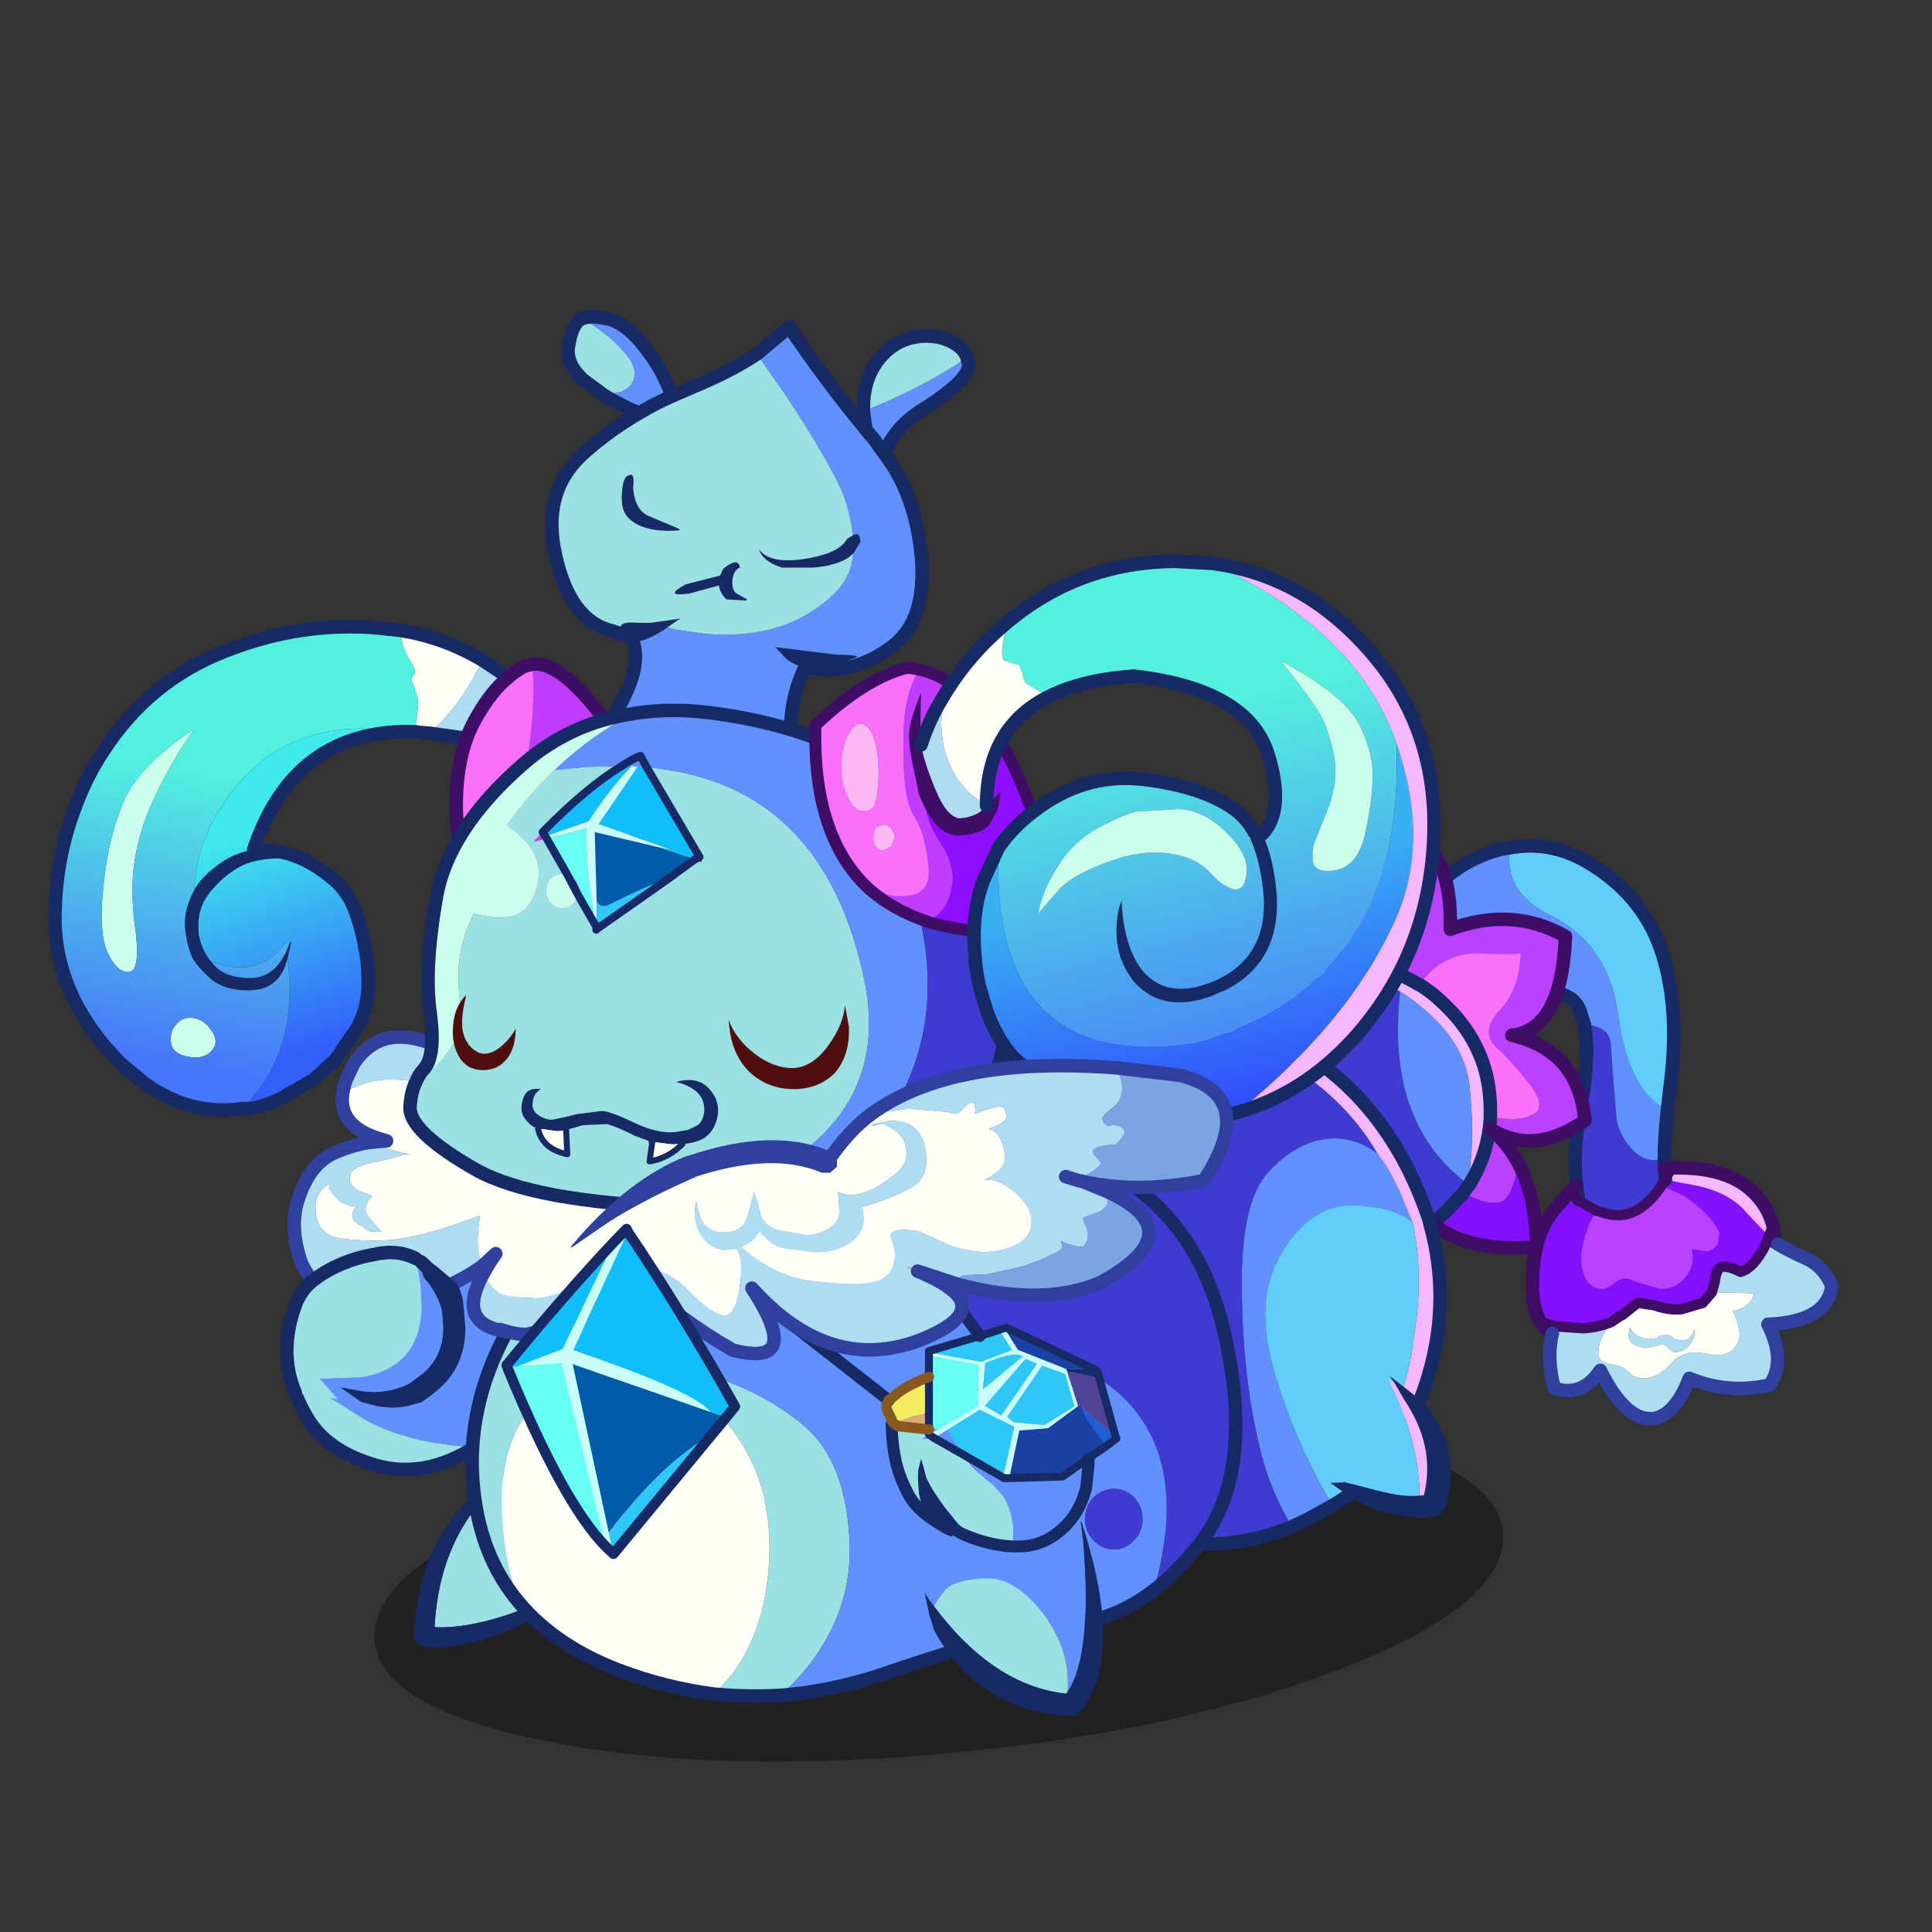 <svg xmlns:ffdec="https://www.free-decompiler.com/flash" xmlns:xlink="http://www.w3.org/1999/xlink" ffdec:objectType="frame" height="90" width="90" xmlns="http://www.w3.org/2000/svg"><rect width="100%" height="100%" fill="#333333" stroke="none"/><use ffdec:characterId="37" height="70.7" transform="translate(1.05 14.4)" width="89.75" xlink:href="#a"/><defs><g id="a" transform="translate(-1.05 -14.4)"><use ffdec:characterId="1" height="35.35" transform="matrix(.49 -.043 0 .441 17.445 68.428)" width="107.3" xlink:href="#b"/><use ffdec:characterId="3" height="24.45" transform="translate(19.3 67.7) scale(.37)" width="23.9" xlink:href="#c"/><use ffdec:characterId="5" height="38.35" transform="translate(13.181 54.578) scale(.37)" width="44.75" xlink:href="#d"/><use ffdec:characterId="7" height="73.85" transform="translate(64.985 39.085) scale(.37)" width="55.85" xlink:href="#e"/><use ffdec:characterId="9" height="54.25" transform="translate(55.885 38.385) scale(.37)" width="49.35" xlink:href="#f"/><use ffdec:characterId="11" height="68.9" transform="translate(43.935 46.735) scale(.37)" width="63.45" xlink:href="#g"/><use ffdec:characterId="13" height="17.9" transform="translate(61.95 64.1) scale(.37)" width="15.2" xlink:href="#h"/><use ffdec:characterId="15" height="73.35" transform="translate(21.685 52.185) scale(.37)" width="97.85" xlink:href="#i"/><use ffdec:characterId="17" height="24.4" transform="translate(43 70.9) scale(.37)" width="22.7" xlink:href="#j"/><use ffdec:characterId="19" height="38.95" transform="translate(13.385 47.985) scale(.37)" width="51.6" xlink:href="#k"/><use ffdec:characterId="21" height="46" transform="translate(33.376 55.298) scale(.37)" width="50.85" xlink:href="#l"/><use ffdec:characterId="23" height="62.55" transform="translate(2.235 28.885) scale(.37)" width="75.3" xlink:href="#m"/><use ffdec:characterId="25" height="59.55" transform="translate(25.385 14.435) scale(.37)" width="54.2" xlink:href="#n"/><use ffdec:characterId="27" height="69.65" transform="translate(18.785 30.822) scale(.37)" width="81.1" xlink:href="#o"/><use ffdec:characterId="29" height="72.05" transform="translate(42.35 25.835) scale(.37)" width="66.95" xlink:href="#p"/><use ffdec:characterId="30" height="21.3" transform="translate(21.1 46.351) scale(.37)" width="49.85" xlink:href="#q"/><use ffdec:characterId="32" height="37.95" transform="translate(22.985 49.335) scale(.37)" width="93.2" xlink:href="#r"/><use ffdec:characterId="34" height="42.2" transform="translate(23.36 57.01) scale(.37)" width="30.05" xlink:href="#s"/><use ffdec:characterId="36" height="20.35" transform="translate(13.04 58.035) scale(.37)" width="23.35" xlink:href="#t"/></g><g id="y" fill-rule="evenodd"><path d="m14.75.75 8 14.6q-12.6 6.9-20.2 6.55Q3.3 7.65 14.75.75" fill="#9be0e2"/><path d="m22.75 15.35.95-.1.2.1Q9.45 25.5 1.1 24.3l-.8-.45q-.3-.35-.3-.8Q.35 7.05 15.35 0l-.55.75h-.05Q3.3 7.65 2.55 21.9q7.6.35 20.2-6.55" fill="#182a65"/></g><g id="z"><path d="m43.85 31.55-1.6 1.4Q32.2 41.8 24.1 45.85q-8.7-.5-14.1-3.65l-4.2-2.65q-1 .1-4.95-5.1l-.25 1H.5L.4 35H.35l-.2-.05L.1 35v-.05h.05l.4-.15.05-.05H.55l-.2.1.5-.4L34.25 12l9.6 19.55" fill="#6091ff" fill-rule="evenodd" transform="translate(.05 -11.15)"/><path d="M24.1 45.85q-6.4 4.05-12.55 2.25-6.2-1.8-8.65-6.15Q.4 37.6.85 34.45q3.95 5.2 4.95 5.1L10 42.2q5.4 3.15 14.1 3.65" fill="#9be0e2" fill-rule="evenodd" transform="translate(.05 -11.15)"/><path d="m43.9 20.4-1.6 1.4q-10.05 8.85-18.15 12.9-6.4 4.05-12.55 2.25-6.2-1.8-8.65-6.15Q.45 26.45.9 23.3L34.3.85" fill="none" stroke="#182a65" stroke-linecap="round" stroke-linejoin="round" stroke-width="1.7"/></g><g id="A"><path d="M32.7 42.8q-3.3 4.95-7.6 3.3l-.45-.1q-1.15-.55-2.4-1.45L22 42.8q-.5-4.25.45-9.3 1.3-7.2.55-11 3 .2 3.3 2.25l.35 4.8.4 4.8q.35 2.25 2.15 4.05 1.5 1.6 3.85 1l.05 1.25.1 1.3v.1q-.85-.15-.15.15l-.35.6" fill="#3f3ad0" fill-rule="evenodd" transform="translate(.85 .85)"/><path d="M13.65.25q-.9 5.55 5.05 8.5 7.35 3.6 8.55 12.5 1.15 8.9 5.55 11.7l.65.3q-.4 3.65-.4 6.15-2.35.6-3.85-1-1.8-1.8-2.15-4.05l-.4-4.8-.35-4.8Q26 22.7 23 22.5l-.65-2q-1.8-3.55-9.2-.9-3.4 1.1-6.05 3.9L0 10.65Q4.05 3.8 9.95 1.3q1.8-.8 3.7-1.05" fill="#6091ff" fill-rule="evenodd" transform="translate(.85 .85)"/><path d="m33.45 33.25-.65-.3q-4.4-2.8-5.55-11.7-1.2-8.9-8.55-12.5-5.95-2.95-5.05-8.5 5.4-1 10.45 2.25 6.6 4.2 8.75 11.25 2.15 6.95 1 16.05l-.4 3.45" fill="#61cdfa" fill-rule="evenodd" transform="translate(.85 .85)"/><path d="M24.65 46q-.8.85-1.3 2.25v.15q-.75 1.75-.75 3.65 0 1.5.65 2.6.75 1.15 2 1.15.6 0 1.4-.65.85-.7 1.6-.7l2.05.7 2.25.65q2.05 0 3.2-1.5 1.25-1.55.75-3.5l1.5.2q.9.3 1.8-.85l.2-1.4q-.95-2.3-4.5-4.7l-2.8-1.25.35-.6.15-.15 3.45.65q4.6.85 6.8 3.55l2.75 2.9-.4 1.1q-1.45 2.9-3.15 3.4-1.1-.6-2-.65-1-.2-1.25 1.9l-.35 1.3-1.15 1.35-2.7.8q-1.6.15-3.4-.5l-2.1-.3-1.95 1.55q-.6-.6-1.35.85-1.55.65-3.45.8l-3.65-.25-.85-.25-.9-.4h-.15q-.95-1.75-.95-4.3 0-4.65 1.25-7.3.9-2.05 3.5-4.65l1.05.95q1.25.9 2.4 1.45" fill="#8111ff" fill-rule="evenodd" transform="translate(.85 .85)"/><path d="m32.7 42.8 2.8 1.25q3.55 2.4 4.5 4.7l-.2 1.4q-.9 1.15-1.8.85l-1.5-.2q.5 1.95-.75 3.5-1.15 1.5-3.2 1.5l-2.25-.65-2.05-.7q-.75 0-1.6.7-.8.65-1.4.65-1.25 0-2-1.15-.65-1.1-.65-2.6 0-1.9.75-3.65v-.15q.5-1.4 1.3-2.25l.45.1q4.3 1.65 7.6-3.3" fill="#ba41ff" fill-rule="evenodd" transform="translate(.85 .85)"/><path d="m46.2 49.15-2.75-2.9q-2.2-2.7-6.8-3.55l-3.45-.65v-.1l.75-1.4h.9q6.2 0 9.35 3 1.9 1.8 2.55 4.3l-.15.4-.4.9" fill="#f6b7ff" fill-rule="evenodd" transform="translate(.85 .85)"/><path d="M17.45 59.85h.1l.9.4.85.25 3.65.25q1.9-.15 3.45-.8l-.9 1.4q-.75 1.15-.75 2.65 0 .8 1.1 1.15l1.7.4q.5.2 1.25.9.5.6 1.65.6 1.75 0 3.4-1.8 1.6-1.9 4.25-1.35 2.55.6 3.6-.5 1.1-1.05.75-2.55-.3-1.5-.8-2.25 2.3-.5 2.7-2.25l-5.3-.15.35-1.3q.25-2.1 1.25-1.9.9.05 2 .65 1.7-.5 3.15-3.4l.4-1.1.8.75.35.25Q48.75 51 51 52q2.15 1 3.15 3.45-.65 4.5-8.05 4.8 2.35 4.65.2 7.65-5.3 1.15-10.1-.85-1.75 4.55-4.4 5.05-3.55.5-6.8-6.05-2.3 3.4-5.8 2.25-1-3.8-.25-6.9-.8-.4-1.5-1.45v-.1M29.4 62.9q-.85-.5-.85-1.25l.15-1.05q.75 1.5 2.75 1.5.65 0 1-.45l1.1-.05q.3 0 .55.3.25.35 1.35.35 1.05 0 1.4-1.5v.65q0 .75-.65 1.5-.75.85-1.7.85-.5 0-.9-.5l-.65-.5-2.25.5-1.3-.35" fill="#aedcf1" fill-rule="evenodd" transform="translate(.85 .85)"/><path d="m27.75 59.1 1.95-1.55 2.1.3q1.8.65 3.4.5l2.7-.8 1.15-1.35 5.3.15q-.4 1.75-2.7 2.25.5.75.8 2.25.35 1.5-.75 2.55-1.05 1.1-3.6.5-2.65-.55-4.25 1.35-1.65 1.8-3.4 1.8-1.15 0-1.65-.6-.75-.7-1.25-.9l-1.7-.4q-1.1-.35-1.1-1.15 0-1.5.75-2.65l.9-1.4 1.1-.75.25-.1m1.65 3.8 1.3.35 2.25-.5.65.5q.4.5.9.5.95 0 1.7-.85.65-.75.65-1.5v-.65q-.35 1.5-1.4 1.5-1.1 0-1.35-.35-.25-.3-.55-.3l-1.1.05q-.35.45-1 .45-2 0-2.75-1.5l-.15 1.05q0 .75.85 1.25" fill="#fdfff7" fill-rule="evenodd" transform="translate(.85 .85)"/><path d="M34.05 42.8v.1m.25-8.8.4-3.45q1.15-9.1-1-16.05-2.15-7.05-8.75-11.25Q19.9.1 14.5 1.1q-1.9.25-3.7 1.05Q4.9 4.65.85 11.5m7.1 12.85q2.65-2.8 6.05-3.9 7.4-2.65 9.2.9l.65 2q.75 3.8-.55 11-.95 5.05-.45 9.3l.25 1.75m10.8-5.15q0-2.5.4-6.15m-.4 6.15.05 1.25.1 1.3" fill="none" stroke="#182a65" stroke-linecap="round" stroke-linejoin="round" stroke-width="1.7"/><path d="M33.55 43.65q-3.3 4.95-7.6 3.3m-.45-.1q-1.15-.55-2.4-1.45l-1.05-.95m-3.8 16.25h.15l.9.4.85.25 3.65.25q1.9-.15 3.45-.8l1.1-.75.25-.1 1.95-1.55 2.1.3q1.8.65 3.4.5l2.7-.8 1.15-1.35.35-1.3q.25-2.1 1.25-1.9.9.05 2 .65 1.7-.5 3.15-3.4l.4-1.1.4-.9.15-.4m-13.55-5.8-.15.15-.35.6m1.25-2.25-.75 1.4v.1" fill="none" stroke="#3e0e66" stroke-linecap="round" stroke-linejoin="round" stroke-width="1.3"/><path d="M22.05 44.45q-2.6 2.6-3.5 4.65-1.25 2.65-1.25 7.3 0 2.55.95 4.3l.05.1q.7 1.05 1.5 1.45M47.6 48.7q-.65-2.5-2.55-4.3-3.15-3-9.35-3h-.9l-.85.1m13.65 7.2.25 2.05m-25.8-6.3.8-.8" fill="none" stroke="#3e0e66" stroke-linecap="round" stroke-linejoin="round" stroke-width="1.7"/><path d="M48.2 51q1.4.85 3.65 1.85 2.15 1 3.15 3.45-.65 4.5-8.05 4.8 2.35 4.65.2 7.65-5.3 1.15-10.1-.85-1.75 4.55-4.4 5.05-3.55.5-6.8-6.05-2.3 3.4-5.8 2.25-1-3.8-.25-6.9" fill="none" stroke="#30409e" stroke-linecap="round" stroke-linejoin="round" stroke-width="1.7"/></g><g id="B"><path d="M16.05 16.65Q16.95 2.9 24.9 0q6.1 2.15 5.8 12.4 7.85-2.9 14.5.9-.45 11.75-6.75 12.45 8.45 1.95 9.2 10.75-5.1 3.55-9.5 2.15-1.25-.35-2.35-1.1 1.6 1.35 2.75 3.1l.35 1.05q.5 1.4-.75 4-1.15 2.3-5.5.05l.2-.9.25-.25v-.05q2.4-3.85 2.65-8.45l1.8.15q2.25.25 3.75-.65 1.45-.9-.5-3.55-2.1-2.75-4.25-4.75t.35-4.65q2.5-2.65 2.65-7.2-1 .2-5.45 0-4.3-.05-7.3 3.9h-.1q-4.35-2.7-10-2.7h-.65" fill="#ba41ff" fill-rule="evenodd" transform="translate(.85 .85)"/><path d="M16.05 16.65h.65q5.65 0 10 2.7h.1q1.75 1.1 3.3 2.65 5.65 5.45 5.65 13.1v1q-.25 4.6-2.65 8.45l-.2-.1q.95-5.3.25-12.1-.65-6.85-8.75-12.1-3.55-1.55-8.45-1.8l-8.3.35q3.85-2 8.4-2.15" fill="#f5b7ff" fill-rule="evenodd" transform="translate(.85 .85)"/><path d="m28.45 49.5-.25.25q-7.3 1.5-14.65-1.6Q-4.9 40.3 1.8 23.6L3.2 22q2.05-2 4.45-3.2l8.3-.35q4.9.25 8.45 1.8-1.85 16.5 8.5 24.2l-.05.4-.5.75L30.1 48l-1.65 1.5-.4-.4.4.4" fill="#3f3ad0" fill-rule="evenodd" transform="translate(.85 .85)"/><path d="M26.8 19.35q3-3.95 7.3-3.9 4.45.2 5.45 0-.15 4.55-2.65 7.2-2.5 2.65-.35 4.65 2.15 2 4.25 4.75 1.95 2.65.5 3.55-1.5.9-3.75.65l-1.8-.15v-1q0-7.65-5.65-13.1-1.55-1.55-3.3-2.65" fill="#f970f9" fill-rule="evenodd" transform="translate(.85 .85)"/><path d="M24.4 20.25q8.1 5.25 8.75 12.1.7 6.8-.25 12.1-10.35-7.7-8.5-24.2" fill="#6091ff" fill-rule="evenodd" transform="translate(.85 .85)"/><path d="M32.65 45.75Q37 48 38.15 45.7q1.25-2.6.75-4l-.35-1.05q3 4.55 3 11.75-8.4.75-13.1-2.9L30.1 48l2.25-2.4.3.15" fill="#8111ff" fill-rule="evenodd" transform="translate(.85 .85)"/><path d="M16.9 17.5h.65q5.65 0 10 2.7m9.05 16.75q-.25 4.6-2.65 8.45m0 .05-.25.25-.5.75-2.25 2.4-1.65 1.5-.25.25q-7.3 1.5-14.65-1.6-18.45-7.85-11.75-24.55l1.4-1.6q2.05-2 4.45-3.2 3.85-2 8.4-2.15m10.75 2.7q1.75 1.1 3.3 2.65 5.65 5.45 5.65 13.1v1" fill="none" stroke="#182a65" stroke-linecap="round" stroke-linejoin="round" stroke-width="1.7"/><path d="M39.4 41.5q-1.15-1.75-2.75-3.1 1.1.75 2.35 1.1 4.4 1.4 9.5-2.15-.75-8.8-9.2-10.75 6.3-.7 6.75-12.45-6.65-3.8-14.5-.9.3-10.25-5.8-12.4-7.95 2.9-8.85 16.65m22.5 24q3 4.55 3 11.75-8.4.75-13.1-2.9l-.4-.4" fill="none" stroke="#3e0e66" stroke-linecap="round" stroke-linejoin="round" stroke-width="1.7"/></g><g id="C"><path d="M43.05 65.05q-2.9-4.85-4.05-10-2.15-8.8-2.25-19.9-.15-11.05 3.4-14.8 3.55-3.8 7.5-4.15 3.25-.3 6.15 1.85l.1.05.4.75-.15-.4.15.25q1 1.25 2.4 4.3l1.55 3.75-.55-.45q-2.65-1.65-6.95-1.7-4.4-.1-7.8 4.2-3.3 4.3-3.25 9.75 0 5.4 3.9 14.75 1.85 4.4 4.55 9.1L45 64.15l-1.95.9" fill="#6091ff" fill-rule="evenodd" transform="translate(.85 .85)"/><path d="M58.25 26.75 56.7 23q-1.4-3.05-2.4-4.3l-.15-.25.15.4-.4-.75-.1-.05Q47.85 7.7 33.1 2.2 29.7 1 25.9 0q4.05-.1 8.2 1l4.05 1.2q12.9 4.9 19.45 17.65 1.65 3.3 2.75 6.65l.15.65q2.5 9.1-.1 18.35-2.45 8.95-8.85 14.5 5.95-10.1 6.9-19.05 1.25-7.75-.2-14.2" fill="#f5b7ff" fill-rule="evenodd" transform="translate(.85 .85)"/><path d="M53.8 18.05q-2.9-2.15-6.15-1.85-3.95.35-7.5 4.15-3.55 3.75-3.4 14.8.1 11.1 2.25 19.9 1.15 5.15 4.05 10-5.65 2.35-11.6 2.15Q-5.05 57.5.8 15.05 5.1 7.1 13.55 2.95 19.6.05 25.9 0q3.8 1 7.2 2.2 14.75 5.5 20.7 15.85" fill="#3f3ad0" fill-rule="evenodd" transform="translate(.85 .85)"/><path d="M48.15 62.4q-2.7-4.7-4.55-9.1-3.9-9.35-3.9-14.75-.05-5.45 3.25-9.75 3.4-4.3 7.8-4.2 4.3.05 6.95 1.7l.55.45q1.45 6.45.2 14.2-.95 8.95-6.9 19.05-1.55 1.35-3.4 2.4" fill="#61cdfa" fill-rule="evenodd" transform="translate(.85 .85)"/><path d="m43.9 65.9 1.95-.9L49 63.25q1.85-1.05 3.4-2.4 6.4-5.55 8.85-14.5 2.6-9.25.1-18.35l-.15-.65Q60.1 24 58.45 20.7 51.9 7.95 39 3.05l-4.05-1.2q-4.15-1.1-8.2-1Q20.45.9 14.4 3.8 5.95 7.95 1.65 15.9-4.2 58.35 32.3 68.05q5.95.2 11.6-2.15z" fill="none" stroke="#182a65" stroke-linecap="round" stroke-linejoin="round" stroke-width="1.7"/></g><g id="D" fill-rule="evenodd"><path d="m8.15.9-.6-.9 4.15 3.25q5.05 5.85 2.85 13.35l-.6.75q-.55.45-2.25.55l-4.2-.55q-2.5-.65-4.75-2l-2.7-1.9 1.55-.05.1-.05h.15L5.9 14.4q3.45.9 5.4.65l.55-.05q1.5-6.15-2.5-12L8.15.9" fill="#182a65"/><path d="m1.7 13.35.05-.1.1.1H1.7" fill="#2dc7fa"/><path d="M7.7 1.15 7.4.4l.75.5L9.35 3q4 5.85 2.5 12l-.55.05q-.1-6.85-3.6-13.9" fill="#f6b7ff"/><path d="M1.75 13.25 7.7 1.15q3.5 7.05 3.6 13.9-1.95.25-5.4-.65l-4.05-1.05-.1-.1" fill="#61cdfa"/></g><g id="E"><path d="M14.95 12.7q1.85.55 3.1 4.55 3.55 11.5 11.15 13.8 7.55 2.25 12.65 6.65Q47 42.1 47.5 52q.5 9.95-6.95 17.9l-1.65 1.65q-4.25.25-8.45-.15L32 69.75q4.9-5.65 5.4-15.35.4-9.85-4.8-16.45-5.15-6.55-12.25-7.8-7.2-1.05-12.15 4.3-5.15 5.3-4.4 15.15.4 5.75 2.15 10.35Q1.55 54.75.4 47.4-2 32.25 9.5 18.25q2.55-3.05 5.45-5.55" fill="#9be0e2" fill-rule="evenodd" transform="translate(.85 .85)"/><path d="M5.95 59.95Q4.2 55.35 3.8 49.6q-.75-9.85 4.4-15.15 4.95-5.35 12.15-4.3 7.1 1.25 12.25 7.8 5.2 6.6 4.8 16.45-.5 9.7-5.4 15.35l-1.55 1.65q-5.9-.75-11.7-2.9-8.15-3.05-12.8-8.55" fill="#fdfff7" fill-rule="evenodd" transform="translate(.85 .85)"/><path d="m38.9 71.55 1.65-1.65Q48 61.95 47.5 52q-.5-9.9-5.65-14.3-5.1-4.4-12.65-6.65-7.6-2.3-11.15-13.8-1.25-4-3.1-4.55 9.85-8.6 24-11.25Q36 28.4 59.4 26q34.7 3 26.45 32.3-4.55 3.5-9.6 4.15-8.4.85-24.85 6.55-6.3 2.05-12.5 2.55m44.45-24.9q-1.1-1.1-2.55-1.1-1.5 0-2.6 1.1-1.05 1.15-1.05 2.7 0 1.6 1.05 2.65 1.1 1.2 2.6 1.2 1.45 0 2.55-1.2 1.05-1.05 1.05-2.65 0-1.55-1.05-2.7" fill="#6091ff" fill-rule="evenodd" transform="translate(.85 .85)"/><path d="M85.85 58.3Q94.1 29 59.4 26 36 28.4 38.95 1.45l1.2-.25Q51.05-.65 60.9.35q7.45.75 14.35 3.05 15.65 5.3 19.5 22.8 3.9 17.35-3.2 26.3-2.75 3.5-5.7 5.8m-2.5-11.65q1.05 1.15 1.05 2.7 0 1.6-1.05 2.65-1.1 1.2-2.55 1.2-1.5 0-2.6-1.2-1.05-1.05-1.05-2.65 0-1.55 1.05-2.7 1.1-1.1 2.6-1.1 1.45 0 2.55 1.1" fill="#3f3ad0" fill-rule="evenodd" transform="translate(.85 .85)"/><path d="M15.8 13.55q-2.9 2.5-5.45 5.55-11.5 14-9.1 29.15Q2.4 55.6 6.8 60.8q4.65 5.5 12.8 8.55 5.8 2.15 11.7 2.9 4.2.4 8.45.15 6.2-.5 12.5-2.55 16.45-5.7 24.85-6.55 5.05-.65 9.6-4.15 2.95-2.3 5.7-5.8 7.1-8.95 3.2-26.3-3.85-17.5-19.5-22.8-6.9-2.3-14.35-3.05Q51.9.2 41 2.05l-1.2.25q-14.15 2.65-24 11.25z" fill="none" stroke="#182a65" stroke-linecap="round" stroke-linejoin="round" stroke-width="1.7"/></g><g id="F" fill-rule="evenodd"><path d="M18.2 21.35q3.15-4.7 1.9-19.3L19.85 0h.1l.65 2.05q4.55 15.4-.85 21.9l-.5.4-.65.05h-.75Q6.7 23.45 1.4 13.65l-.6-1.9-.4-1.9L0 8.1l.2.85.45.65.75 1q7.45 10 16.6 11l.2-.25" fill="#182a65"/><path d="M18.2 21.35q.4-5.2-3-9.7-3.55-4.6-7.05-4.55-3.45.1-4.8 1-.95.65-1.95 2.5l-.75-1q7.1-7.2 19.45-7.55 1.25 14.6-1.9 19.3" fill="#6091ff"/><path d="M1.4 10.6q1-1.85 1.95-2.5 1.35-.9 4.8-1 3.5-.05 7.05 4.55 3.4 4.5 3 9.7l-.2.25q-9.15-1-16.6-11" fill="#9be0e2"/></g><g id="G"><path d="M13.95 14.75q-.5.3-3.7 1Q7 16.4 7 17.65t1.35 1.8l1.5.6q-.85.8-.85 1.7 0 .75 2 2.75H9.5l-1.75-1.15q-.9-.85.1-2-1.75 0-2.8-1.4-.95-1.05-.45-1.5-1.9 1-1.9 2.9 0 2.75 1.85 3.65 1.25.65 6.1.65 4.5 0 12.75-3.15l-.25 2.15q-.15 1.85.5 4.25-3.8 2.75-10.4 4.7Q4.8 36.2.95 28.55q-1.7-4.8-.3-8.45 1.4-4.2 4.55-5.55 2.5-1.05 4.65-1.3l.55.25q.25.35 3.4 1.15l.15.1M23.9 29.7q.6 1.7 1.85 2.5 1.4.9 7.2.6-1.1 2.3-3.75 4.45-9.6 0-5.3-7.55m6.05-21.15-2.25.25q-3.45.05-7.6-1.6-4.2-1.75-7.2-1.8-3.05-.2-5.7 1.15-.7.3-1.1.75.1-.9.5-2l.9-1.9q4.05-6.15 12.75-1.1 5.15 3 9.7 6.25" fill="#aedcf1" fill-rule="evenodd" transform="translate(.85 .85)"/><path d="M23.65 28.9q-.65-2.4-.5-4.25l.25-2.15q-8.25 3.15-12.75 3.15-4.85 0-6.1-.65-1.85-.9-1.85-3.65 0-1.9 1.9-2.9-.5.45.45 1.5 1.05 1.4 2.8 1.4-1 1.15-.1 2L9.5 24.5H11q-2-2-2-2.75 0-.9.85-1.7l-1.5-.6Q7 18.9 7 17.65t3.25-1.9q3.2-.7 3.7-1l.85.15-1-.25q-3.15-.8-3.4-1.15l-.55-.25 1.8-.15-.35-.1q-5.7-1.55-5.2-5.7.4-.45 1.1-.75Q9.85 5.2 12.9 5.4q3 .05 7.2 1.8 4.15 1.65 7.6 1.6l2.25-.25 5.8 4.35q7.95 4.15 14.15 3.5-7.55 2.95-14.05 9-3 3.25-2.9 7.4-5.8.3-7.2-.6-1.25-.8-1.85-2.5.6-1.15 1.5-2.4l-1.75 1.6" fill="#fdfff7" fill-rule="evenodd" transform="translate(.85 .85)"/><path d="m24.5 29.75 1.75-1.6q-.9 1.25-1.5 2.4-4.3 7.55 5.3 7.55m20.7-20.85q-6.2.65-14.15-3.5L30.8 9.4q-4.55-3.25-9.7-6.25-8.7-5.05-12.75 1.1l-.9 1.9q-.4 1.1-.5 2-.5 4.15 5.2 5.7m.35.1-1.8.15q-2.15.25-4.65 1.3-3.15 1.35-4.55 5.55-1.4 3.65.3 8.45 3.85 7.65 12.3 5.05 6.6-1.95 10.4-4.7" fill="none" stroke="#30409e" stroke-linecap="round" stroke-linejoin="round" stroke-width="1.7"/><path d="m12.15 13.85.35.1" fill="none" stroke="red" stroke-linecap="round" stroke-linejoin="round" stroke-width=".05"/></g><g id="H"><path d="m51.4 34.5.1.25-1.25.95q-2.9-3.65-3.05-4.8l4.2 3.6" fill="#215ed2" fill-rule="evenodd" transform="translate(-1.15 -3.1)"/><path d="m48.75 26.05.35.2.25.9-4.05-.85-.1-.25V26l3.55.05" fill="#182b68" fill-rule="evenodd" transform="translate(-1.15 -3.1)"/><path d="M50.25 35.7 48 37.25l-3.3 2.3-6.7.2 1.25-5.9v-.1l3.65-.3 3.8-2.8-.1-.25.6.5q.15 1.15 3.05 4.8M45.2 26h-.15l-.15-.1-5.8-2.3-1.7-2.75.25-.05 11.1 5.25L45.2 26" fill="#1b41a2" fill-rule="evenodd" transform="translate(-1.15 -3.1)"/><path d="m46.6 30.4.1.25-3.8 2.8-3.65.3v.1L38 39.75h-.65l-.15-.1 1.45-6.35-4.35-2.15q-2.05 1.3-4.15 2.55l-1.6 1-.65-.45 1.15-.65 5-2.95.05-5.15-6.2-1.15v-.45l6.55 1.2 3.9-1.5-1.65-2.5.7-.25 1.7 2.75 5.8 2.3.15.1.15.05.1.25 1.3 4.1m-1.55-3.75-2.9-1.05-4.4 6.45.85.65 3.85.35 3.75-2.35-1.15-4.05M39.6 24.5l.25.15-.1-.15q-.85-.85-4.75.75l-.3 3.3 4.9-4.05m-4.65 6.15 2.05 1.2 4.5-6.5-1.45-.6-5.1 5.9" fill="#c9fff8" fill-rule="evenodd" transform="translate(-1.15 -3.1)"/><path d="m49.35 27.15 2.05 7.35-4.2-3.6-.6-.5-1.3-4.1 4.05.85" fill="#514398" fill-rule="evenodd" transform="translate(-1.15 -3.1)"/><path d="m45.05 26.65 1.15 4.05-3.75 2.35-3.85-.35-.85-.65 4.4-6.45 2.9 1.05M36.7 21.1l1.65 2.5-3.9 1.5-6.55-1.2v-.15l6.4-1.9 2.4-.75m-6.55 12.6q2.1-1.25 4.15-2.55l4.35 2.15-1.45 6.35-5.05-2.9-1.85-3-.15-.05m9.6-9.2h-.15l-4.9 4.05.3-3.3q3.9-1.6 4.75-.75m-4.8 6.15 5.1-5.9 1.45.6-4.5 6.5-2.05-1.2" fill="#2dc7fa" fill-rule="evenodd" transform="translate(-1.15 -3.1)"/><path d="M48 37.25V38l-.3 2.9q-.65 2.75-2.4 4.65-2.65 2.8-6.15 2.8h-.65V46.2q-.15-2.5-1.3-4.25l-.95-1.05-.4-.4q-2.5-1.9-3.05-2.85l-.65-.9 5.05 2.9-.25.6 1.05-.5 6.7-.2 3.3-2.3M27.9 23.9l-1.3-.25 1.3.7V27q-2.4.9-3.95 2.05l-1.1.9L1.9 13.55q7.45-12.1 19.25-9.7l13.15 18-6.4 1.9v.15" fill="#6091ff" fill-rule="evenodd" transform="translate(-1.15 -3.1)"/><path d="m27.9 24.35 6.2 1.15-.05 5.15-5 2.95H27.9v-9.25" fill="#65fff4" fill-rule="evenodd" transform="translate(-1.15 -3.1)"/><path d="M27.9 27v4.55q-2.4.4-4.45 1.3-.2-.15-.25-.5l-.5-1q-.35-.65.15-1.4l1.1-.9Q25.5 27.9 27.9 27" fill="#f3ee5f" fill-rule="evenodd" transform="translate(-1.15 -3.1)"/><path d="M38.5 48.35q-3.25-.15-6.55-1.65l-1.05-.65q.15-.25.5-.2l.65.25-2.15-2.65q-2.35-3.2-2.5-4.4l-.5-1.8v.15l-.25.95q-.25.8 0 3.3.35 2.45 2.25 3.45l-.15.1q-2.35-1.5-3.35-3.25-1.3-2.45-1.7-4.45-.45-2.05-.5-4.55l.25-.1.55.35 3.65.4h.25v.65l-.9.6 1.55-.15 3.6 2.05.65.9q.55.95 3.05 2.85l.4.4.95 1.05q1.15 1.75 1.3 4.25v2.15" fill="#9be0e2" fill-rule="evenodd" transform="translate(-1.15 -3.1)"/><path d="M27.9 31.55v2.05h-.25L24 33.2l-.55-.35q2.05-.9 4.45-1.3" fill="#dcad72" fill-rule="evenodd" transform="translate(-1.15 -3.1)"/><path d="m30.9 46.05-.1.05-1.9-1q-1.9-1-2.25-3.45-.25-2.5 0-3.3l.25-.95v-.15l.5 1.8q.15 1.2 2.5 4.4l2.15 2.65-.65-.25q-.35-.05-.5.2m-.95-.1.1.05h.05l.2.1.35.2q-.25.2-.2.45.1.25-1.15-.7-1.05-.85.65-.1" fill="#182a65" fill-rule="evenodd" transform="translate(-1.15 -3.1)"/><path d="m51.4 34.5.1.25-1.25.95L48 37.25l-3.3 2.3-6.7.2h-.65l-.15-.1-5.05-2.9-3.6-2.05-.65-.45v-10.5l6.4-1.9 2.4-.75.7-.25.25-.05 11.1 5.25.35.2.25.9 2.05 7.35" fill="none" stroke="#182a65" stroke-linecap="round" stroke-linejoin="round" transform="translate(-1.15 -3.1)"/><path d="M46.85 34.15v.75l-.3 2.9q-.65 2.75-2.4 4.65-2.65 2.8-6.15 2.8h-.65q-3.25-.15-6.55-1.65l-1.05-.65m-2.15-.85 1.2.75.1.05h.05l.2.1.35.2m3.65-24.45L20 .75M.75 10.45l20.95 16.4m5.9 15.25q-2.35-1.5-3.35-3.25-1.3-2.45-1.7-4.45-.45-2.05-.5-4.55" fill="none" stroke="#182a65" stroke-linecap="round" stroke-linejoin="round" stroke-width="1.5"/><path d="m21.7 26.85 1.1-.9q1.55-1.15 3.95-2.05m-4.45 5.85.55.35 3.65.4h.25m-4.45-.75q-.2-.15-.25-.5l-.5-1q-.35-.65.15-1.4" fill="none" stroke="#89581f" stroke-linecap="round" stroke-linejoin="round" stroke-width="1.3"/></g><g id="I"><path d="M25.05 28.05q.15-.2.4-.25l-.05.3h.15q.05.75 3 1.05-3.35 0-5.3 1.1-1.95 1.05-3.6 3.05-1.65 1.95-1.55 4.5v.35l.05.65q.35 1.9 1.5 3.3l.5.6q1.65 1.65 4.9 1.5 2.95-.25 4.4-4.05l.4-.7-.55 2.35q-.95 3.75-4.4 3.95-3.5.2-5.45-1.6-2-1.8-2.4-3.15-.45-1.35-.6-2.7-.35-2.5 1.1-5.1.6-1.35 2.7-3 2.1-1.7 4.8-2.15" fill="#182a65" fill-rule="evenodd" transform="translate(.85 .85)"/><path d="M60.15 4.7q3-.4 7.55 5.05 5.2 6.35 5.8 12.4.55 6.15-2.9 11.45l-2 2.4q-2.8 2.8-6.4 2.8-4.8 0-8.1-4.45v-.1q2.65-6.15 4.25-11.85l1.2-6.05q1-6.05.6-11.65" fill="#c13cff" fill-rule="evenodd" transform="translate(.85 .85)"/><path d="M54 34.25q-3.45-4.7-3.45-11.85 0-4.7 1.3-8.35.6-1.6 1.45-3 1.7-2.95 3.8-4.7 1-.85 2.05-1.4l1-.25q.4 5.6-.6 11.65l-1.2 6.05q-1.6 5.7-4.25 11.85H54" fill="#f970f9" fill-rule="evenodd" transform="translate(.85 .85)"/><path d="m51.85 14.05-4.6-.65q4.2-4 6.6-9.2l3.25 2.15q-2.1 1.75-3.8 4.7-.85 1.4-1.45 3" fill="#aedcf1" fill-rule="evenodd" transform="translate(.85 .85)"/><path d="M47.25 13.4 46 13.3l-.65-.1.05-.3.35-3.05q0-.85-.4-2L44.9 6.7q0-.45.35-.7.35-.4-.5-1.7-.9-1.45-1.15-3.1l-.1-.75q5.45.85 10.35 3.75-2.4 5.2-6.6 9.2" fill="#fdfff7" fill-rule="evenodd" transform="translate(.85 .85)"/><path d="M17.5 12.9q-3.45 5.1-5.35 9.5-.75 1.65-1.2 3.25Q9.4 30.5 9.9 35.75q0 .75.15 1.5.85 6-.65 6.2-1.5.15-2.65-2.25Q5.5 38.7 6.1 33q.5-5.8 2.4-10.6t9-9.5m-2.15 40.65q-.75-.5-.75-1.65 0-1.2.85-2 .8-.85 2-.65 1.15.15 1.95 1.15.85 1 .85 1.8 0 .85-.85 1.5-.9.65-2.15.5-1.25-.15-1.9-.65" fill="#ccffeb" fill-rule="evenodd" transform="translate(.85 .85)"/><path d="M45.35 13.2h-1.7Q30.9 11.25 23.7 19.1q-1.45 1.55-2.55 3.3-3.4 5.15-3.6 10.8-1.45 2.6-1.1 5.1.15 1.35.6 2.7.4 1.35 2.4 3.15 1.95 1.8 5.45 1.6 3.45-.2 4.4-3.95 1.2 9.1-2.95 15.55l-2.55 3.3q-6.85 1-12.65-3.3l-2.75-2.3Q-.45 46.25.05 35.4q.25-6.95 2.65-13 1.3-3.55 3.45-6.8Q11.9 6.75 21.5 3.05 31-.7 40.75.15l2.75.3.1.75q.25 1.65 1.15 3.1.85 1.3.5 1.7-.35.25-.35.7l.45 1.15q.4 1.15.4 2l-.35 3.05-.05.3m-27.85-.3q-7.1 4.7-9 9.5Q6.6 27.2 6.1 33q-.6 5.7.65 8.2 1.15 2.4 2.65 2.25 1.5-.2.65-6.2-.15-.75-.15-1.5-.5-5.25 1.05-10.1.45-1.6 1.2-3.25 1.9-4.4 5.35-9.5m11.95 27.25q-1.45 3.8-4.4 4.05-3.25.15-4.9-1.5l-.5-.6q6.15 2.4 9.7-2.65l.1.7m-14.1 13.4q.65.5 1.9.65 1.25.15 2.15-.5.85-.65.85-1.5 0-.8-.85-1.8-.8-1-1.95-1.15-1.2-.2-2 .65-.85.8-.85 2 0 1.15.75 1.65" fill="url(#u)" fill-rule="evenodd" transform="translate(.85 .85)"/><path d="M43.65 13.2q-10.75.35-16.05 9.2-1.5 2.5-2.55 5.65-2.7.45-4.8 2.15-2.1 1.65-2.7 3 .2-5.65 3.6-10.8 1.1-1.75 2.55-3.3 7.2-7.85 19.95-5.9m-18.1 14.9q2.95 0 4.95.85 2 .75 4.05 2.4 2.1 1.55 3.1 3.95.95 2.45 1.4 5 .5 2.5.4 5.3-.15 2.8-1.5 5.1l-2.65 3.85L32.6 57l-4.15 2.4q-2.75 1.35-4.65 1.25l2.55-3.3Q30.5 50.9 29.3 41.8l.55-2.35-.4.7-.1-.7q-3.55 5.05-9.7 2.65-1.15-1.4-1.5-3.3l-.05-1q-.1-2.55 1.55-4.5 1.65-2 3.6-3.05 1.95-1.1 5.3-1.1-2.95-.3-3-1.05" fill="url(#v)" fill-rule="evenodd" transform="translate(.85 .85)"/><path d="m52.7 14.9-4.6-.65-1.25-.1-.65-.1h-1.7q-10.75.35-16.05 9.2-1.5 2.5-2.55 5.65m.4-.25-.05.3h.15q2.95 0 4.95.85 2 .75 4.05 2.4 2.1 1.55 3.1 3.95.95 2.45 1.4 5 .5 2.5.4 5.3-.15 2.8-1.5 5.1l-2.65 3.85-2.7 2.45-4.15 2.4q-2.75 1.35-4.65 1.25-6.85 1-12.65-3.3l-2.75-2.3Q.4 47.1.9 36.25q.25-6.95 2.65-13 1.3-3.55 3.45-6.8Q12.75 7.6 22.35 3.9 31.85.15 41.6 1l2.75.3q5.45.85 10.35 3.75l3.25 2.15" fill="none" stroke="#182a65" stroke-linecap="round" stroke-linejoin="round" stroke-width="1.7"/><path d="M61 5.55q3-.4 7.55 5.05 5.2 6.35 5.8 12.4.55 6.15-2.9 11.45l-2 2.4q-2.8 2.8-6.4 2.8-4.8 0-8.1-4.45l-.1-.1q-3.45-4.7-3.45-11.85 0-4.7 1.3-8.35.6-1.6 1.45-3 1.7-2.95 3.8-4.7 1-.85 2.05-1.4l1-.25z" fill="none" stroke="#3e0e66" stroke-linecap="round" stroke-linejoin="round" stroke-width="1.7"/></g><g id="J"><path d="M34.35 44.45q1.15.05 1 .3-.4.45-2.8-.3l-.7-.2q-1.9-.65-2.55-1.4l-1.15-1.25 7.6.95q3.4.05 2.5.4l-1.75.65-4.15.6 2 .25m-24.1-3.5L8.6 40.8q-.4-.5-.3-1l.95.35-.95-.35v-.1l.95.45.35.05-.25-.25q-.9-.8-.55-1.15h.05q.4-.4 1.9-.25h1.75l3.75-.55-.5.3-1.2.85q-2.2 1.5-3.7 1.75l-.6.05m27.65-13.4q.95-.6.95.85L38 29.8l-.65.55q-1.5 1-4.4 1.25H29q-2.4-.75-2.9-2.3 1.3 1.8 5.45 1.25 4.15-.6 5.35-2.15l.35-.5v.05l.65-.4m-21.75-.65q-3.4.3-5.4-.75-2.05-1.1-1.9-3.25l-.05.25q.05-3.05.9-3.15.8-.5.55 1.6.25 2.7 1.85 3.45L16 26.7l.15.2M23 32.25q-.3.6-.25 1.5.1.9.6 1.15l1.25.7-.1.15-2.5-.15q-.8-.75-.95-1.75l-3.65 1q-3.55.5-.5-1.15l4.3-1.1.4-.85q1.9-1.55 2.1-.15-.45.15-.7.65" fill="#182a65" fill-rule="evenodd" transform="translate(.85 .85)"/><path d="M3.9.25q1-.45 2.95 0 2.6.4 5.4 4.3Q14 6.85 15.15 10 12.9 11 11 12.15q-2.55-1.1-4.4-2.25l1.95-.4q1.8-.6 1.9-2.3.05-1.75-3.15-4.55-1.85-1.5-3.4-2.4M25.85 4.7l4.05-3.4q4.2 6.15 8.25 11.2l1.4 1.7-.3-2.3q6.6-2.55 12.4-6.3.35-.25.65-.4l.2.9q0 1.9-5.55 5.45-3.9 2.4-5.05 5.75 3.9 5.05 4.65 12.9.65 7.8-3.4 11.1-4.15 3.3-8.8 3.15l-2-.25 4.15-.6 1.75-.65q.9-.35-2.5-.4l-7.6-.95 1.15 1.25q.65.75 2.55 1.4-2.8 5.75-1.2 13.6l-27.5-1.5q8.85-10.15 7.1-15.4l.6-.05q1.5-.25 3.7-1.75h.1l1.25.3 3.55.5q7.8.6 13-2.65 5.2-3.2 5.45-7.1l.1-.4.85-1.4q0-1.45-.95-.85-.25-2.65-1.2-5.15-1.6-3.95-7.25-12.5l-3.6-5.2M41.9 17.3l-1.5-2.1-.5-.55-.35-.45.35.45.5.55 1.5 2.1" fill="#6091ff" fill-rule="evenodd" transform="translate(.85 .85)"/><path d="M6.6 9.9 3.95 7.95q-2.3-2.15-1.8-4.4Q2.5 1.3 3.4.5q.15-.2.5-.25 1.55.9 3.4 2.4 3.2 2.8 3.15 4.55-.1 1.7-1.9 2.3l-1.95.4m8.55.1 2.65-1.15q4.65-1.9 8.05-4.15l3.6 5.2q5.65 8.55 7.25 12.5.95 2.5 1.2 5.15l-.65.4v-.05l-.35.5q-1.2 1.55-5.35 2.15-4.15.55-5.45-1.25.5 1.55 2.9 2.3h3.95q2.9-.25 4.4-1.25l.65-.55-.1.4q-.25 3.9-5.45 7.1-5.2 3.25-13 2.65l-3.55-.5-1.25-.3h-.1l1.2-.85.5-.3-3.75.55h-1.75q-1.5-.15-1.9.25H8.8q-.35.35.55 1.15l-.1.2-.95-.45v.1l-.75-.25Q2.3 38.25.5 30.1q-1.9-8.2 3.7-13.05 3.1-2.75 6.8-4.9Q12.9 11 15.15 10m24.1 1.9v-.5q0-3.9 2.3-6.45 2.25-2.5 5.65-2.5 2.05 0 3.65 1Q52 4.2 52.3 5.2q-.3.15-.65.4-5.8 3.75-12.4 6.3m-23.1 15-.15-.2-3.9-1.65q-1.6-.75-1.85-3.45.25-2.1-.55-1.6-.85.1-.9 3.15l.05-.25q-.15 2.15 1.9 3.25 2 1.05 5.4.75M23 32.25q.25-.5.7-.65-.2-1.4-2.1.15l-.4.85-4.3 1.1q-3.05 1.65.5 1.15l3.65-1q.15 1 .95 1.75l2.5.15.1-.15-1.25-.7q-.5-.25-.6-1.15-.05-.9.25-1.5" fill="#9be0e2" fill-rule="evenodd" transform="translate(.85 .85)"/><path d="M7.45 10.75 4.8 8.8Q2.5 6.65 3 4.4q.35-2.25 1.25-3.05.15-.2.5-.25 1-.45 2.95 0 2.6.4 5.4 4.3 1.75 2.3 2.9 5.45l2.65-1.15q4.65-1.9 8.05-4.15l4.05-3.4q4.2 6.15 8.25 11.2l1.4 1.7-.3-2.3v-.5q0-3.9 2.3-6.45 2.25-2.5 5.65-2.5 2.05 0 3.65 1 1.15.75 1.45 1.75l.2.9q0 1.9-5.55 5.45-3.9 2.4-5.05 5.75 3.9 5.05 4.65 12.9.65 7.8-3.4 11.1-4.15 3.3-8.8 3.15l-2-.25m-.5.05q-2.8 5.75-1.2 13.6M4 57.2q8.85-10.15 7.1-15.4m-1.95-1.15-.75-.25q-5.25-1.3-7.05-9.45-1.9-8.2 3.7-13.05 3.1-2.75 6.8-4.9-2.55-1.1-4.4-2.25m32.95 4.3.35.45.5.55 1.5 2.1M11.85 13q1.9-1.15 4.15-2.15m-5.55 30.2L10.1 41l-.95-.35" fill="none" stroke="#182a65" stroke-linecap="round" stroke-linejoin="round" stroke-width="1.7"/></g><g id="K"><path d="m28.65 12.5 1.15.05 6.65 11.3-.6.3-5.05-1.65 2.25.5-9.3-3.3 4.9-7.2" fill="#10bffa" fill-rule="evenodd" transform="translate(.85 .75)"/><path d="M26.65 12.4h1.25q-2.9 3.05-5.4 6.95l-5.45 1.9-.35-.55q5.55-5.65 9.95-8.3" fill="#10befd" fill-rule="evenodd" transform="translate(.85 .75)"/><path d="M23.35 32.45 21.2 28.7l.1-.55q0-.9-.7-1.6l-.8-.5-2.6-4.55 5-1.25q-.1 4.8 1.15 12.2" fill="#65fff4" fill-rule="evenodd" transform="translate(.85 .75)"/><path d="m35.85 24.15-3.55 2.6-2 .65q-.9.3-4.95 2.3-1.35.75-1.85-.3l-.25-8.7 7.55 1.8 5.05 1.65" fill="#005baa" fill-rule="evenodd" transform="translate(.85 .75)"/><path d="m27.9 12.4.75.1-4.9 7.2 9.3 3.3-2.25-.5-7.55-1.8.25 8.7v3.55l-.05.05.05-.05v.65l-.05-.6-.1-.55q-1.25-7.4-1.15-12.2l-5 1.25-.15-.25 5.45-1.9q2.5-3.9 5.4-6.95m-4.4 20.35-.15-.3.15.3" fill="#c9fff8" fill-rule="evenodd" transform="translate(.85 .75)"/><path d="m32.3 26.75-8.7 6.1-.1-.1V29.4q.5 1.05 1.85.3 4.05-2 4.95-2.3l2-.65" fill="#2dc7fa" fill-rule="evenodd" transform="translate(.85 .75)"/><path d="M34.1 67.95q-18.45-.65-25.75-4.7-8.45-4.8-8.35-7.9.1-1.9.75-3.2 6.35-4.4 5.65-9.6-1.1-6.3 1.65-11.6 5.6 1.65 7.35-1.8 1.9-3.9-.65-7.05-1-1.15-2.6-2.25 2.75-3.8 6.05-6.95l3.9-.4 4.55-.1q-4.4 2.65-9.95 8.3l-.95 1-.2.25 1.65-.45 2.6 4.55-.6-.05q-.8 0-1.5.55-.55.7-.55 1.6 0 .9.55 1.5.7.65 1.5.65.85 0 1.4-.65l.6-.95 2.15 3.75.1.55.05.6v-.65l.1-.1 8.7-6.1 3.55-2.6.9.35-.3-.65-6.65-11.3Q52.25 14.5 57.3 39.8q3.9 20.65-23.2 28.15" fill="#9be0e2" fill-rule="evenodd" transform="translate(.85 .75)"/><path d="M.75 52.15q.35-.9 1-1.6 1.5-1.65.8-7-.8-5.4.7-14.25Q4.65 20.45 14.4 12q5.9-5.05 13.65-6.2-5.45 2.9-9.85 7.1-3.3 3.15-6.05 6.95 1.6 1.1 2.6 2.25 2.55 3.15.65 7.05-1.75 3.45-7.35 1.8-2.75 5.3-1.65 11.6.7 5.2-5.65 9.6M21.2 28.7l-.6.95q-.55.65-1.4.65-.8 0-1.5-.65-.55-.6-.55-1.5t.55-1.6q.7-.55 1.5-.55l.6.05 1.4 2.65" fill="#ccffeb" fill-rule="evenodd" transform="translate(.85 .75)"/><path d="m49.5 67.65-8.7.4-6.7-.1q27.1-7.5 23.2-28.15-5.05-25.3-27.5-27.25L29 11.1q-1.2.5-2.35 1.3l-4.55.1-3.9.4q4.4-4.2 9.85-7.1 5.05-.85 10.95.05 8.75 1.25 15.7 4.55Q78 46.6 49.5 67.65M30.4 9.9l-.1.1.1.1v-.2" fill="#6091ff" fill-rule="evenodd" transform="translate(.85 .75)"/><path d="M54.7 10.4q4.75 2.25 8.65 5.5 9.35 7.75 11.55 19.25 2.1 11.55-4.05 22.2-4.95 8.55-21.35 10.3Q78 46.6 54.7 10.4" fill="#3f3ad0" fill-rule="evenodd" transform="translate(.85 .75)"/><path d="M29.8 12.55 29 11.1q-1.2.5-2.35 1.3-4.4 2.65-9.95 8.3l.35.55.15.25 2.6 4.55 1.4 2.65 2.15 3.75.15.3.1.1-.1.1-.05.05m12.4-8.85-3.55 2.6-8.7 6.1m12.25-8.7.6-.3-6.65-11.3" fill="none" stroke="#182a65" stroke-linecap="round" stroke-linejoin="round" transform="translate(.85 .75)"/><path d="M55.55 11.15q4.75 2.25 8.65 5.5 9.35 7.75 11.55 19.25 2.1 11.55-4.05 22.2-4.95 8.55-21.35 10.3l-8.7.4-6.7-.1Q16.5 68.05 9.2 64 .75 59.2.85 56.1q.1-1.9.75-3.2.35-.9 1-1.6 1.5-1.65.8-7-.8-5.4.7-14.25 1.4-8.85 11.15-17.3 5.9-5.05 13.65-6.2 5.05-.85 10.95.05 8.75 1.25 15.7 4.55z" fill="none" stroke="#182a65" stroke-linecap="round" stroke-linejoin="round" stroke-width="1.7"/><path d="M69.4 3.05q5.55 4.7 9.65 17.15 2.3 8.95-7 13.05-3.7-.3-6.75-1.2l1.3-1.1q1.35-1.3 1.65-3.65.35-2.4-1.45-5.2-1.85-2.75-1.85-4.9 0-5.85 4.45-14.15" fill="#8e0fff" fill-rule="evenodd" transform="translate(.85 .75)"/><path d="M64.05.25q2.8.55 5.35 2.8-4.45 8.3-4.45 14.15 0 2.15 1.85 4.9 1.8 2.8 1.45 5.2-.3 2.35-1.65 3.65l-1.3 1.1q-4.3-1.45-7.3-4l2.4.6q5.3.8 4.9-3.5-.45-4.4-1.75-6.3-1.35-1.95-1.4-7.35-.2-5.4.65-8.2.35-1.25 1.25-3.05" fill="#c13cff" fill-rule="evenodd" transform="translate(.85 .75)"/><path d="M58.35 8.75q-.6-1.5-1.45-1.65-.9-.15-1.7 1.35-.85 1.45-.85 3.85 0 2.45.85 4.1.8 1.65 1.95 1.65 1.2 0 1.5-1.35.35-1.3.35-3.8-.1-2.65-.65-4.15M58 28.05q-7.35-6.55-6.95-20.8Q57.35 1.3 62.65 0l1.4.25q-.9 1.8-1.25 3.05-.85 2.8-.65 8.2.05 5.4 1.4 7.35 1.3 1.9 1.75 6.3.4 4.3-4.9 3.5l-2.4-.6m3-6.6q0-.7-.45-1.2-.3-.4-.9-.4-.55 0-1 .4-.3.5-.3 1.2 0 .65.3 1.05.45.5 1 .5l.9-.5.45-1.05" fill="#f970f9" fill-rule="evenodd" transform="translate(.85 .75)"/><path d="M58.35 8.75q.55 1.5.65 4.15 0 2.5-.35 3.8-.3 1.35-1.5 1.35-1.15 0-1.95-1.65-.85-1.65-.85-4.1 0-2.4.85-3.85.8-1.5 1.7-1.35.85.15 1.45 1.65M61 21.45l-.45 1.05-.9.5q-.55 0-1-.5-.3-.4-.3-1.05 0-.7.3-1.2.45-.4 1-.4.6 0 .9.4.45.5.45 1.2" fill="#ffb9f2" fill-rule="evenodd" transform="translate(.85 .75)"/><path d="M58.85 28.8Q51.5 22.25 51.9 8 58.2 2.05 63.5.75l1.4.25q2.8.55 5.35 2.8 5.55 4.7 9.65 17.15 2.3 8.95-7 13.05-3.7-.3-6.75-1.2-4.3-1.45-7.3-4z" fill="none" stroke="#3e0e66" stroke-linecap="round" stroke-linejoin="round" stroke-width="1.5"/></g><g id="L"><path d="M43.45 34.1q.35-.2.7 0l.3.25.1.15q1.4 3 1.75 7.7.4 8.45-6.7 11.9h-.1l-1.6.7q-4.2 1.45-7.2 0-1.45-.75-2.65-2.15v-.1q-2.7-3.5-1.65-8.85l.35-1q.25 5.85 2.65 8.85 3.3 3.9 9.45 1.1 6.2-3 5.8-10.35-.35-4.3-1.6-7.15-.15-.3 0-.55l.4-.5" fill="#182a65" fill-rule="evenodd" transform="translate(0 .85)"/><path d="m9.75 30.75.25-.15 1.2-1.25q.05-.3.3-.25l-.25 1.75-.15.5-.9 1.65q-1 1.4-3.9 1.5h-.1q-2.9.1-4.95-5.15L.6 26.3Q-.1 23 0 21.75q.1-1.9 1.5-5.2l-.1 5.1.1 1.45q.4 2.15 1.75 5.5v-.05q1.4 3.55 3.05 3.8 1.65-.1 2.75-.9l.05-.1.65-.6" fill="#3e0e66" fill-rule="evenodd" transform="translate(0 .85)"/><path d="M12.35 7.7q9-7.55 21-7.7l4.75.25q18.2 8.35 23.25 22.6 1.25 30.3-25.15 37.8-26 4-24.95-24.6 1.65-2.4 4.15-4.35 6.45-5.15 14.1-4.25 7.5.9 11.5 3.8 1.5 1.1 2.45 2.85l-.4.5q-.15.25 0 .55 1.25 2.85 1.6 7.15.4 7.35-5.8 10.35-6.15 2.8-9.45-1.1-2.4-3-2.65-8.85l-.35 1q-1.05 5.35 1.65 8.85v.1q1.2 1.4 2.65 2.15 3 1.45 7.2 0l1.6-.7h.1q7.1-3.45 6.7-11.9-.35-4.7-1.75-7.7l-.1-.15q2.9-3 .75-10.05-2.55-8.2-16.9-9.85-6.5.45-10.75 2.6L14.8 15.4q-.4-.35-.55-1.35l-.4-1-1.75-.5q-.4-.15-.4-1.15 0-1.15.65-3.7m3.9 36.65 2.2-2.55q1.65-2.1 6.05-3.75 4.4-1.75 7.95-1.3 3.55.4 5.4 2.4Q39.6 41.1 41 41.3q1.3.15 1.5-2.15.2-2.35-2.6-5.05-2.9-2.85-6.1-2.9l-5.15.3q-1.9.45-4.9 2.1-3.05 1.65-4.95 4.7-2 3-2.55 6.05m37.3-19.6q.45 2.7-.65 6l-1.75 4.4q-.5 1-.3 2.6.15 1.55 2.8 1.15 2.65-.45 3.65-4.15.9-3.75 1.05-7.05.2-3.4-1.65-7.1-1.9-3.8-9.9-8.05 4.7 5.8 5.45 7.7.8 1.85 1.3 4.5" fill="url(#w)" fill-rule="evenodd" transform="translate(0 .85)"/><path d="M41.4 69.35q-2.9.9-6.2 1h-5l-5.05-.65-4.35-1.65q-2.1-.95-4.25-2.5L13.1 62.4q-1.35-1.5-2.15-3.15Q10 57.6 9.2 54.7q-.75-2.4-.9-4.9-.25-2.55 0-5.1.25-2.35 1.05-4.5l1.9-4.15q-1.05 28.6 24.95 24.6 26.4-7.5 25.15-37.8l.6 1.9q3.55 11.9-1.2 21.4-5.7 12.1-19.35 23.2" fill="url(#x)" fill-rule="evenodd" transform="translate(0 .85)"/><path d="M16.25 44.35q.55-3.05 2.55-6.05 1.9-3.05 4.95-4.7 3-1.65 4.9-2.1l5.15-.3q3.2.05 6.1 2.9 2.8 2.7 2.6 5.05-.2 2.3-1.5 2.15-1.4-.2-3.15-2.15-1.85-2-5.4-2.4-3.55-.45-7.95 1.3-4.4 1.65-6.05 3.75l-2.2 2.55m37.3-19.6q-.5-2.65-1.3-4.5-.75-1.9-5.45-7.7 8 4.25 9.9 8.05 1.85 3.7 1.65 7.1-.15 3.3-1.05 7.05-1 3.7-3.65 4.15-2.65.4-2.8-1.15-.2-1.6.3-2.6l1.75-4.4q1.1-3.3.65-6" fill="#ccffeb" fill-rule="evenodd" transform="translate(0 .85)"/><path d="M38.1.25q10.85 1.4 18.85 9.9 9.8 10.3 9.1 24.95-.7 14.55-10.1 25-6.35 6.95-14.55 9.25 13.65-11.1 19.35-23.2 4.75-9.5 1.2-21.4l-.6-1.9Q56.3 8.6 38.1.25" fill="#f6b7ff" fill-rule="evenodd" transform="translate(0 .85)"/><path d="M17.55 17.05q-7.7 3.85-7.8 13.5Q7.8 29.7 6.3 27.7q-2.25-3.15-2.25-7.45l.25-3.2q2.15-3.65 5.25-6.8 1.4-1.4 2.8-2.55-.65 2.55-.65 3.7 0 1 .4 1.15l1.75.5.4 1q.15 1 .55 1.35l2.75 1.65" fill="#fdfff7" fill-rule="evenodd" transform="translate(0 .85)"/><path d="M9.75 30.55v.2l-.65.6-.05.1q-1.1.8-2.75.9-1.65-.25-3.05-3.8v.05Q1.9 25.25 1.5 23.1q1.05-3.25 2.8-6.05l-.25 3.2q0 4.3 2.25 7.45 1.5 2 3.45 2.85" fill="#aedcf1" fill-rule="evenodd" transform="translate(0 .85)"/><path d="M12.35 8.55q9-7.55 21-7.7l4.75.25Q48.95 2.5 56.95 11q9.8 10.3 9.1 24.95-.7 14.55-10.1 25Q49.6 67.9 41.4 70.2q-2.9.9-6.2 1h-5l-5.05-.65-4.35-1.65q-2.1-.95-4.25-2.5l-3.45-3.15q-1.35-1.5-2.15-3.15-.95-1.65-1.75-4.55-.75-2.4-.9-4.9-.25-2.55 0-5.1.25-2.35 1.05-4.5l1.9-4.15q1.65-2.4 4.15-4.35 6.45-5.15 14.1-4.25 7.5.9 11.5 3.8 1.5 1.1 2.45 2.85m1 .25q2.9-3 .75-10.05-2.55-8.2-16.9-9.85-6.5.45-10.75 2.6-7.7 3.85-7.8 13.5v.2M1.5 23.95q1.05-3.25 2.8-6.05 2.15-3.65 5.25-6.8 1.4-1.4 2.8-2.55" fill="none" stroke="#182a65" stroke-linecap="round" stroke-linejoin="round" stroke-width="1.7"/></g><g id="q"><path d="m84.9 89.4-.1-.9q.9 2.25 2.75 3.8 2.4 2.1 5.05 2.25 2.65.1 4.8-2.9 1.9-2.65 2.05-5.05l.5 2.75q.15 3.55-1.75 5.8-2.05 2.05-5.2 2.05-3.15 0-5.45-2.05-2.25-2.1-2.65-5.75m-33.15-4.05-.05.35q-.75 3.05-.25 4.65.55 1.7 2 2.3 1.3.4 2.8-.9 1.05-.9 1.75-2.15v.25q-.1 2.55-1.35 3.8-1.15 1.25-3 1.15-1.8-.1-2.7-1.55-1-1.6-.85-3.75.1-2.25 1.25-3.7l.4-.45" fill="#500e0e" fill-rule="evenodd" transform="translate(-50.1 -85.35)"/><path d="M60.8 102.15q-.15-.3-.5-.15-.85-.55-1.35-1.4-.45-.9 0-2.25.45-1.4 2.2-1.15-.95.6-1 1.65-.2 1.1.9 1.75 1.05.6 1.8.4l1.25-.25 1.6-.4 3.15-.4q1.15.05 4.1 1.5 3 1.4 5.15 1.15l1.55-.25 1.25-.6q.75-.55.85-1.9 0-1.4-.9-2.25-1-.9-2.65-1.3 2.65-.75 4.1.8 1.5 1.6 1.1 3.6-.4 1.9-1.75 2.7-1 .6-2.65.7l-1.25.05-2.55-.3h-.1l-2.05-.75q-2.15-1.1-3.55-1.5l-3.1.15-2.05.6-1.05.15-2.5-.35" fill="#182a65" fill-rule="evenodd" transform="translate(-50.1 -85.35)"/><path d="m60.8 102.15 2.5.35 1.05-.15.15 3.05q-3.15-.65-3.7-3.25m14.4 1.7 2.55.3 1.25-.05q-1.75 1.8-4.15 2.2l.35-2.45" fill="#fdfff7" fill-rule="evenodd" transform="translate(-50.1 -85.35)"/><path d="M25 18.5h.1l-.35 2.45q2.4-.4 4.15-2.2M10.7 16.8q.55 2.6 3.7 3.25L14.25 17" fill="none" stroke="#182a65" stroke-linecap="round" stroke-linejoin="round" stroke-width=".75"/></g><g id="M"><path d="M46.75 6.05Q56.85-1.3 77.5.25l.05.2q.75 1 .75 2.45 0 1.45-1.15 2.35-1.15.9-1.3 1.3-.1.45.4.85.4.35.75 0 2.95.35.5 2.5-2.85.15-2.85.95 0 .35.5.7l.5.65q0 .4-1.3 1.25-1 .55-1.25 1.05h.1l3.05 1.25.25 1.15q0 1-1.15 1.5l-2 .75.3.9q.35.45.35 1.25 0 .85-.5 1.35-.5.45-2.95-.6.65.85-.45 1.4-2.65 1.35-5.05 2l-3.8.8-2.55.1q-1.1.1-1.1 1.1v.05l-5.05-1.65q3.65 1.5 5 3 2.45 2.95-5 5.8Q41.3 38.7 31.7 28q6.6 10.1-2.4 7.8-6.95-4-11.6-8.55-6.2 4.5-14.25 6.55-1.3.1-3.45-.6 2.55-1.8 4.05-3.95h.4q3.1-.35 6.4-2.15 3.4-1.8 5.85-1.8 4.05 0 6.9 2.85 2.7 2.9 4.4 3.25 1.55.35 2.15-3.45.55-3.75-.45-4.9l-.05-.1v.1l-1.5.15q-1.35-.1-2.5-1.4-1.15-1.3-1.15-3.3l.15-1.65V17q.35 1.8.85 2.65.9 1.3 2.55 1.3h.25q1.85-.05 2.5-1.3.65-1.4.9-2.75.25-1.4.4-.75l.6 2.25q.35 1.6 2.15 2.25l3.65.65q1.25 0 2.55-.65 1.65-.85 1.65-2.25l-.15-2.55q1.9 1.15 5.3-.85 3.3-2.05 3.3-3.7 0-1.75-.8-2.6-.85-.9-2.35-1.45v-.1l1.15-.25q2.25 0 3.4 1.3 1.1 1.35 1.1 3.65 0 2.25-1.75 3.4-1.8 1.1-6.35 2.6.8 2.55-1.2 4.2-2.05 1.55-4.95 1.4l-4.05-.55q-1.4-.5-2.75-2.1-.3 1-1.75 1.75l-.55.25q4.45 3.8 9 4.3 5.55.65 7.65.15 2.05-.5 2.55-2.15t-.25-3.2q-.85-1.65 3.4-1.1l3.8 1.75q2.25.8 4.4.9 2.15 0 4.15-.9 1.9-1 1.9-2.9t-2-3.65q-2-1.8-3.95-1.65 2.8-1.35 2.6-3-.15-1.65-.8-2.55-.75-.9-1.15-.75V7.9q2.15-.75 2.15-1.6-.2-1.2-.85-1.2l-1.75.45-1.4.5V5.9q.2-.35 0-.8-.05-.5-.3-.5-.45 0-1.25.9-.65.9-1.9.3l-4.8-.4-4.75.65m24.45 7.9 1.8.55h.1-.1l-1.8-.55m-19.9 11.4 1.25.5-1.25-.5" fill="#aedcf1" fill-rule="evenodd" transform="translate(.85 .85)"/><path d="m77.55.25 8.05.95q10 2.55 3 13.25-8.55 1.7-15.5.05.25-.5 1.25-1.05 1.3-.85 1.3-1.25l-.5-.65q-.5-.35-.5-.7 0-.8 2.85-.95 2.45-2.15-.5-2.5-.35.35-.75 0-.5-.4-.4-.85.15-.4 1.3-1.3 1.15-.9 1.15-2.35 0-1.45-.75-2.45v-.2m-1.3 15.5q11.15 5.05-.6 11.5-7.25 3.15-18.05.25v-.05q0-1 1.1-1.1l2.55-.1 3.8-.8q2.4-.65 5.05-2 1.1-.55.45-1.4 2.45 1.05 2.95.6.5-.5.5-1.35 0-.8-.35-1.25l-.3-.9 2-.75q1.15-.5 1.15-1.5l-.25-1.15" fill="#7ba5e2" fill-rule="evenodd" transform="translate(.85 .85)"/><path d="m8.95 22.9 3.4-2.35Q16.8 17.4 24.6 14h-.1q9.75-3.2 16-.55h1.05l.85-.75v-1.1q-.2-.4-1.2.5 2.65-3.95 5.55-6.05l4.75-.65 4.8.4q1.25.6 1.9-.3.8-.9 1.25-.9.25 0 .3.5.2.45 0 .8v.15l1.4-.5 1.75-.45q.65 0 .85 1.2 0 .85-2.15 1.6v.15q.4-.15 1.15.75.65.9.8 2.55.2 1.65-2.6 3Q62.9 14.2 64.9 16q2 1.75 2 3.65t-1.9 2.9q-2 .9-4.15.9-2.15-.1-4.4-.9l-3.8-1.75q-4.25-.55-3.4 1.1.75 1.55.25 3.2-.5 1.65-2.55 2.15-2.1.5-7.65-.15-4.55-.5-9-4.3l.55-.25q1.45-.75 1.75-1.75 1.35 1.6 2.75 2.1l4.05.55q2.9.15 4.95-1.4 2-1.65 1.2-4.2 4.55-1.5 6.35-2.6 1.75-1.15 1.75-3.4 0-2.3-1.1-3.65-1.15-1.3-3.4-1.3L48 7.15l-1.15.25v.15l1.15-.3q1.5.55 2.35 1.45.8.85.8 2.6 0 1.65-3.3 3.7-3.4 2-5.3.85l.15 2.55q0 1.4-1.65 2.25-1.3.65-2.55.65l-3.65-.65q-1.8-.65-2.15-2.25l-.6-2.25q-.15-.65-.4.75-.25 1.35-.9 2.75-.65 1.25-2.5 1.3h-.25q-1.65 0-2.55-1.3-.5-.85-.85-2.65v-.15l-.15 1.65q0 2 1.15 3.3 1.15 1.3 2.5 1.4l1.5-.15h.05q1 1.15.45 4.9-.6 3.8-2.15 3.45-1.7-.35-4.4-3.25-2.85-2.85-6.9-2.85-2.45 0-5.85 1.8-3.3 1.8-6.4 2.15h-.4q2.05-3.15 4.2-5.7l.1-.1.4-.4.1.15v-.25l.1-.05" fill="#fdfff7" fill-rule="evenodd" transform="translate(.85 .85)"/><path d="m8.95 22.9.05-.1-.05-.1q7.1-8.45 14.55-11.35h.1q11-3.7 18.05-.5l-.45 1.25q1-.9 1.2-.5v1.1l-.85.75H40.5q-6.25-2.65-16 .55h.1q-7.8 3.4-12.25 6.55l-3.4 2.35" fill="#30409e" fill-rule="evenodd" transform="translate(.85 .85)"/><path d="M42.05 12.95Q44.7 9 47.6 6.9 57.7-.45 78.35 1.1h.05l8.05.95q10 2.55 3 13.25-8.55 1.7-15.5.05h-.1l-1.8-.55m2 .55 3.05 1.25q11.15 5.05-.6 11.5-7.25 3.15-18.05.25L53.4 26.7q3.65 1.5 5 3 2.45 2.95-5 5.8-11.25 4.05-20.85-6.65 6.6 10.1-2.4 7.8-6.95-4-11.6-8.55-6.2 4.5-14.25 6.55-1.3.1-3.45-.6" fill="none" stroke="#30409e" stroke-linecap="round" stroke-linejoin="round" stroke-width="1.7"/><path d="m53.4 26.7-1.25-.5" fill="none" stroke="red" stroke-linecap="round" stroke-linejoin="round" stroke-width=".05"/></g><g id="N"><path d="m27.65 23.7-1.9 2.3q-6.05 3.3-12.9 12.25L8.3 17l17.3 6 2.05.7" fill="#005baa" fill-rule="evenodd" transform="translate(.65 .65)"/><path d="M13.5 1.65 15.1 0l.15.35-6.85 14.9q15.45 5.3 17.2 7.75L8.3 17l4.55 21.25.6 2.65-.95-.9-5.6-23.1-5.55.4 5.7-2.2L13.5 1.65" fill="#c9fff8" fill-rule="evenodd" transform="translate(.65 .65)"/><path d="M15.25.35q6.45 9.5 13.5 22l-1.1 1.35-2.05-.7q-1.75-2.45-17.2-7.75L15.25.35M.1 17.4l-.1-.25Q6.9 8.7 13.5 1.65L7.05 15.1l-5.7 2.2-1.25.1" fill="#10bffa" fill-rule="evenodd" transform="translate(.65 .65)"/><path d="M12.5 40Q7.15 34.6.2 17.7l1.15-.4 5.55-.4L12.5 40" fill="#65fff4" fill-rule="evenodd" transform="translate(.65 .65)"/><path d="m25.75 26-12.3 14.9-.6-2.65Q19.7 29.3 25.75 26" fill="#2dc7fa" fill-rule="evenodd" transform="translate(.65 .65)"/><path d="m14.15 2.3 1.6-1.65.15.35q6.45 9.5 13.5 22l-1.1 1.35-1.9 2.3-12.3 14.9-.95-.9Q7.8 35.25.85 18.35l-.1-.3-.1-.25q6.9-8.45 13.5-15.5z" fill="none" stroke="#182a65" stroke-linecap="round" stroke-linejoin="round" stroke-width="1.3"/></g><g id="O"><path d="M1.25 17.7Q-1 12.4 1.4 6.2q.8-1.75 2.15-2.75Q6.1 1.5 9.65.55l1.45-.3q2.95-.7 5.3.5l.15.75Q19.3 14 9.65 15.7l-5.3.2 2.25 2.55-5.35-.75" fill="#9be0e2" fill-rule="evenodd" transform="translate(.7 .85)"/><path d="m19.7 3.65-2-2.25q.4-.4 1.4.4L21 3.4q.95.65 1.35 2.65l.3 3.4q0 4.95-3.55 7.9-1 .85-2 1.5l-1.65.45q-1.55.4-3.85.05l-1.95-.5-.3-.15-3.3-2.3.65.5 2.95.55 1.35.1q2.55 0 4.65-1.1l.05-.05 1.6-1.2q2.55-2.15 2.55-5.75l-.15-2.1q-.6-2.3-2.1-3.95-.4-.5-.4-1 0-.6 2.5 1.25" fill="#182a65" fill-rule="evenodd" transform="translate(.7 .85)"/><path d="m16.55 1.5.5-.35 2.65 2.5Q17.2 1.8 17.2 2.4q0 .5.4 1 1.5 1.65 2.1 3.95l.15 2.1q0 3.6-2.55 5.75l-1.6 1.2-.05.05q-2.1 1.1-4.65 1.1l-1.35-.1-2.95-.55-.65-.5 3.3 2.3-2.75-.25-2.25-2.55 5.3-.2q9.65-1.7 6.9-14.2" fill="#6091ff" fill-rule="evenodd" transform="translate(.7 .85)"/><path d="M1.95 18.55q-2.25-5.3.15-11.5.8-1.75 2.15-2.75 2.55-1.95 6.1-2.9l1.45-.3q2.95-.7 5.3.5m.65.4 2.65 2.5" fill="none" stroke="#182a65" stroke-linecap="round" stroke-linejoin="round" stroke-width="1.7"/></g><use ffdec:characterId="2" height="24.45" width="23.9" xlink:href="#y" id="c"/><use ffdec:characterId="4" height="38.35" width="44.75" xlink:href="#z" id="d"/><use ffdec:characterId="6" height="73.85" width="55.85" xlink:href="#A" id="e"/><use ffdec:characterId="8" height="54.25" width="49.35" xlink:href="#B" id="f"/><use ffdec:characterId="10" height="68.9" width="63.45" xlink:href="#C" id="g"/><use ffdec:characterId="12" height="17.9" width="15.2" xlink:href="#D" id="h"/><use ffdec:characterId="14" height="73.35" width="97.85" xlink:href="#E" id="i"/><use ffdec:characterId="16" height="24.4" width="22.7" xlink:href="#F" id="j"/><use ffdec:characterId="18" height="38.95" width="51.6" xlink:href="#G" id="k"/><use ffdec:characterId="20" height="46" width="50.85" xlink:href="#H" id="l"/><use ffdec:characterId="22" height="62.55" width="75.3" xlink:href="#I" id="m"/><use ffdec:characterId="24" height="59.55" width="54.2" xlink:href="#J" id="n"/><use ffdec:characterId="26" height="69.65" width="81.1" xlink:href="#K" id="o"/><use ffdec:characterId="28" height="72.05" width="66.95" xlink:href="#L" id="p"/><use ffdec:characterId="31" height="37.95" width="93.2" xlink:href="#M" id="r"/><use ffdec:characterId="33" height="42.2" width="30.05" xlink:href="#N" id="s"/><use ffdec:characterId="35" height="20.35" width="23.35" xlink:href="#O" id="t"/><linearGradient gradientTransform="matrix(-.004 .024 -.037 -.006 22.5 37.25)" gradientUnits="userSpaceOnUse" id="u" spreadMethod="pad" x1="-819.2" x2="819.2"><stop offset=".051" stop-color="#53f0df"/><stop offset=".976" stop-color="#4676f9"/></linearGradient><linearGradient gradientTransform="matrix(.005 .018 -.019 .006 21.4 41.3)" gradientUnits="userSpaceOnUse" id="v" spreadMethod="pad" x1="-819.2" x2="819.2"><stop offset=".051" stop-color="#3eeaec"/><stop offset=".976" stop-color="#3260fb"/></linearGradient><linearGradient gradientTransform="matrix(.007 .028 -.036 .009 39 38.65)" gradientUnits="userSpaceOnUse" id="w" spreadMethod="pad" x1="-819.2" x2="819.2"><stop offset=".067" stop-color="#54f0de"/><stop offset=".976" stop-color="#4887f6"/></linearGradient><linearGradient gradientTransform="matrix(.004 .019 -.028 .006 37.65 53.95)" gradientUnits="userSpaceOnUse" id="x" spreadMethod="pad" x1="-819.2" x2="819.2"><stop offset=".051" stop-color="#39b0f2"/><stop offset=".976" stop-color="#314dfd"/></linearGradient><path d="M37.95 12.5Q22.2 17.7 0 17.7q-22.2 0-37.9-5.2Q-53.65 7.35-53.65 0q0-7.3 15.75-12.5 15.7-5.15 37.9-5.15t37.95 5.15Q53.65-7.3 53.65 0q0 7.35-15.7 12.5" fill-opacity=".353" fill-rule="evenodd" transform="translate(53.65 17.65)" id="b"/></defs></svg>